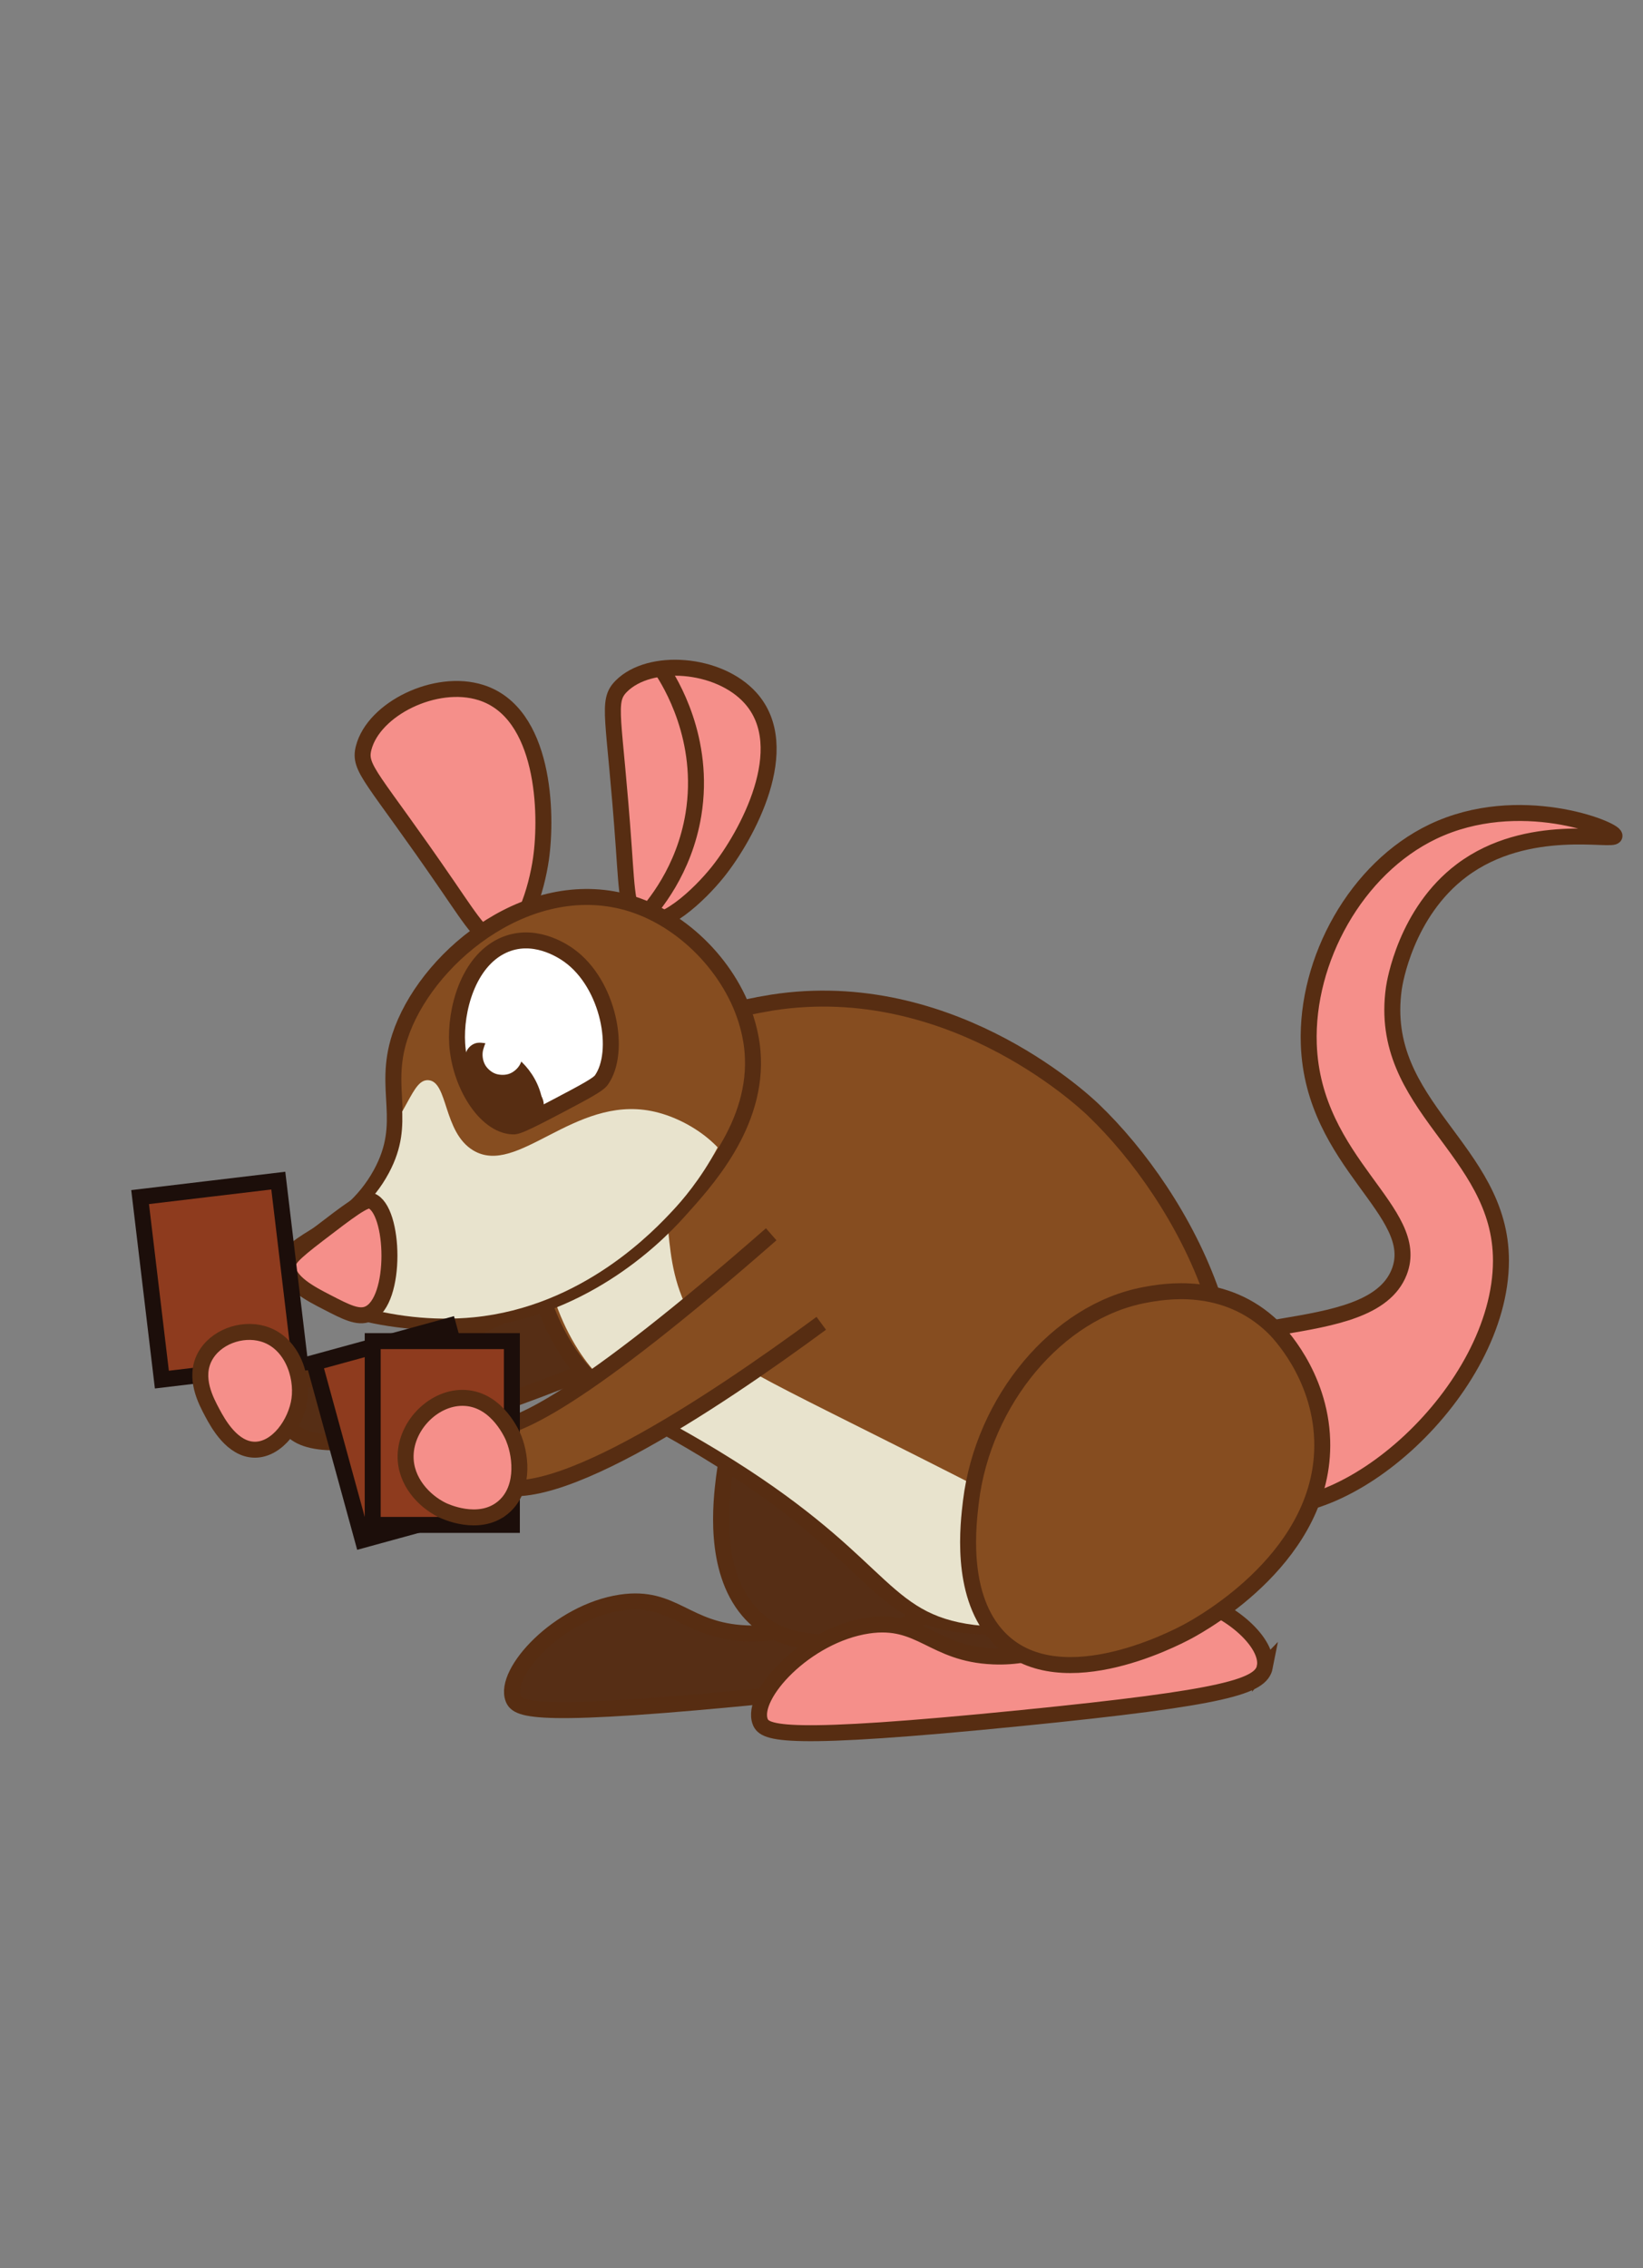 <?xml version="1.0" encoding="UTF-8"?>
<svg id="Layer_21" data-name="Layer 21" xmlns="http://www.w3.org/2000/svg" xmlns:xlink="http://www.w3.org/1999/xlink" viewBox="0 0 205.78 284.08">
  <rect x="0" y="0" width="205.78" height="284.08" fill="#808080" stroke="none"/>
  <defs>
    <style>
      .cls-1, .cls-2 {
        fill: #fff;
      }

      .cls-1, .cls-3, .cls-4, .cls-5, .cls-6, .cls-7 {
        stroke-miterlimit: 10;
        stroke-width: 2px;
      }

      .cls-1, .cls-3, .cls-5, .cls-6, .cls-7 {
        stroke: #572d12;
      }

      .cls-8 {
        fill: #572d12;
      }

      .cls-9 {
        fill: #e8e3cd;
      }

      .cls-3, .cls-10 {
        fill: none;
      }

      .cls-11 {
        clip-path: url(#clippath-1);
      }

      .cls-4 {
        fill: #8e3b1e;
        stroke: #1c0e0a;
      }

      .cls-5 {
        fill: #864d20;
      }

      .cls-12 {
        clip-path: url(#clippath);
      }

      .cls-6 {
        fill: #f58f8a;
      }

      .cls-7 {
        fill: #562e15;
      }
    </style>
    <clipPath id="clippath">
      <path class="cls-10" d="m97.14,125.74c22.55-4.08,39.7,11.8,41.23,13.26,11.53,11.03,23.62,33.58,13.26,50.15-6.24,9.98-19.55,16.08-30.62,14.22-10.32-1.73-10.06-8.92-31.1-21.7-9.75-5.92-13.39-6.56-17.12-12.05-4.48-6.61-6.53-16.5-3.13-25.31,5.62-14.61,22.93-17.74,27.48-18.56Z"/>
    </clipPath>
    <clipPath id="clippath-1">
      <path class="cls-10" d="m37.58,158.25c-.27-3.32,7.11-3.81,11.13-11.35,3.45-6.48.16-10.2,2.29-16.92,2.97-9.37,14.74-19.67,26.62-16.71,6.75,1.69,12.72,7.77,14.81,14.55.21.68.65,2.08.78,3.98.35,4.89-1.59,8.65-3.32,11.9-2.18,4.11-4.61,6.82-5.52,7.8-2.4,2.59-11.35,12.15-25.06,13.49-10.2,1-21.4-2.73-21.73-6.75Z"/>
    </clipPath>
  </defs>
  <g id="Layer_15_copy" data-name="Layer 15 copy">
    <path class="cls-7" d="m127.47,205.89c.57-2.94-4.3-7.38-9.43-8.55-9.2-2.08-13.23,7.71-24.59,7.23-7.6-.32-9.05-4.84-15.67-3.86-7.81,1.16-14.79,8.77-13.5,12.05.57,1.44,2.91,2.51,32.79-.48,25.71-2.57,29.93-3.96,30.41-6.4Z"/>
    <path class="cls-7" d="m128.58,163.38c-6.11-5.95-13.78-4.52-16.15-4.08-10.95,2.04-20.22,13.25-21.76,25.83-.35,2.9-1.39,11.35,3.04,16.59,7.24,8.55,22.4.64,24.1-.27,2.01-1.08,17.28-9.6,16.85-23.93-.25-8.3-5.62-13.69-6.08-14.14Z"/>
    <path class="cls-7" d="m71.96,160.33c-23.66,11.97-31.85,13.64-34.09,12.02-.26-.19-1.6-1.26-2.32-.65-1.08.92-.15,5.17.33,6.35,2.65,6.57,23.63-.76,36.73-6.02"/>
    <path class="cls-6" d="m146.17,172.83c3.09-9.06,25.42-4.23,29.07-13.5,2.98-7.57-10.81-13.59-11.32-28.58-.36-10.49,5.91-21.98,15.54-26.59,10.75-5.14,22.79-.32,22.75.53-.04.8-10.86-1.89-19.13,4.32-7.02,5.27-8.41,14.12-8.5,14.75-2.12,14.88,13.43,20.12,13.41,34.15-.03,16.19-19.71,33.85-31.68,30.43-6.44-1.84-11.96-10.16-10.13-15.51Z"/>
  </g>
  <g id="Layer_14" data-name="Layer 14">
    <path class="cls-5" d="m95.69,125.74c22.55-4.08,39.7,11.8,41.23,13.26,11.53,11.03,23.62,33.58,13.26,50.15-6.24,9.98-19.55,16.08-30.62,14.22-10.32-1.73-10.06-8.92-31.1-21.7-9.75-5.92-13.39-6.56-17.12-12.05-4.48-6.61-6.53-16.5-3.13-25.31,5.62-14.61,22.93-17.74,27.48-18.56Z"/>
    <g class="cls-12">
      <path class="cls-9" d="m80.44,147.23c5.19,2.82,1.32,9.93,6.58,18.38,3.14,5.05,6.69,6,33.06,19.4,8.6,4.37,10.93,5.64,11.64,8.43,1.81,7.18-8.54,18.84-19.73,20.58-15.26,2.37-28.16-14.33-36.77-25.47-7.12-9.22-18.25-23.61-12.99-33.73,3.37-6.48,13.04-10.4,18.22-7.59Z"/>
    </g>
    <path class="cls-5" d="m96.59,154.59c-23.36,20.45-32.6,25.11-36.11,24.37-.41-.09-2.55-.63-3.15.24-.89,1.3,2.24,5.08,3.38,6.06,6.32,5.41,28.58-9.53,42.15-19.52"/>
  </g>
  <g id="Layer_17" data-name="Layer 17">
    <path class="cls-6" d="m80.22,115.31c-1.62-.76-1.68-3.24-2.09-9.13-1.17-16.63-2.24-18.3-.31-20.24,3.55-3.56,12.18-2.96,16.17,1.47,5.61,6.23-.47,17.27-4.08,21.79-2.33,2.91-7.02,7.35-9.69,6.11Z"/>
    <path class="cls-3" d="m82.81,83.74c1.12,1.68,5.58,8.82,4.04,18.27-1.15,7.01-4.98,11.55-6.62,13.29"/>
  </g>
  <g id="Layer_17_copy" data-name="Layer 17 copy">
    <path class="cls-6" d="m62.48,117.77c-1.78.17-3.09-1.95-6.42-6.82-9.42-13.75-11.2-14.65-10.51-17.29,1.26-4.87,9.01-8.72,14.69-6.92,7.99,2.53,8.34,15.13,7.51,20.86-.53,3.69-2.33,9.9-5.26,10.17Z"/>
  </g>
  <g id="Layer_13" data-name="Layer 13">
    <path class="cls-5" d="m36.05,158.56c-.29-3.37,7.44-3.87,11.64-11.53,3.61-6.59.17-10.36,2.39-17.19,3.1-9.52,15.42-19.99,27.85-16.97,7.06,1.71,13.31,7.9,15.5,14.78.62,1.95.78,3.52.82,4.04.78,9.21-6.08,16.48-9.25,20.02-3.36,3.76-12.44,12.4-26.22,13.71-10.68,1.02-22.39-2.77-22.74-6.85Z"/>
    <g class="cls-11">
      <path class="cls-9" d="m46.57,144.3c4.54-4.49,4.96-9.15,7.08-9.01,2.49.16,1.83,6.53,5.63,8.8,5.53,3.31,12.57-6.85,22.29-4.94,4.89.96,10.36,4.96,10.83,9.44,1,9.51-20.81,18.17-30.21,21.03-12.23,3.71-16.61,1.58-17.92.86-7.06-3.89-10.98-14.17-8.13-19.31,1.92-3.47,5.49-1.99,10.42-6.87Z"/>
    </g>
    <path class="cls-6" d="m46.45,150.38c-.74-.25-2.71,1.24-6.62,4.24-3.26,2.5-3.77,3.12-3.79,3.94-.03,1.99,2.93,3.52,4.94,4.55,2.32,1.2,3.85,1.99,5.12,1.46,3.67-1.52,3.35-13.16.35-14.19Z"/>
    <path class="cls-1" d="m64.23,141.08c.41.02.85-.03,5.64-2.56,3.36-1.77,5.04-2.67,5.44-3.23,2.54-3.57.94-12.04-4.03-15.62-.9-.65-4.53-3.02-8.34-1.23-4.32,2.03-5.94,8.06-5.68,12.29.32,5.07,3.52,10.21,6.96,10.35Z"/>
    <path class="cls-8" d="m58.42,136.48c.99.88,2,1.74,3.07,2.53s2.22,1.4,3.46,1.91c.56.23,1.43.04,1.93-.25s1.01-.9,1.15-1.49c.15-.64.11-1.36-.25-1.93l-.39-.51c-.31-.31-.68-.52-1.1-.64-.06-.02-.12-.05-.17-.07l.6.25c-1.06-.46-2.03-1.08-2.95-1.78l.51.39c-.79-.61-1.55-1.28-2.3-1.95-.5-.44-1.09-.73-1.77-.73-.61,0-1.35.27-1.77.73s-.76,1.1-.73,1.77.24,1.33.73,1.77h0Z"/>
    <path class="cls-8" d="m64.95,136.73l-.68-.4c-.29-.18-.6-.28-.93-.3-.33-.07-.66-.06-1,.04-.33.08-.61.23-.85.45-.27.18-.49.41-.64.7l-.25.6c-.12.44-.12.89,0,1.33l.25.6c.22.38.52.67.9.9l.68.4c.29.18.6.28.93.3.33.07.66.06,1-.04.33-.08.61-.23.85-.45.27-.18.49-.41.64-.7l.25-.6c.12-.44.12-.89,0-1.33l-.25-.6c-.22-.38-.52-.67-.9-.9h0Z"/>
    <path class="cls-8" d="m59.62,134.27c.63.09,1.24.26,1.83.5l-.45-.19c.53.23,1.03.52,1.5.87l-.38-.29c.46.36.86.76,1.22,1.21l-.29-.38c.38.5.7,1.04.95,1.62l-.19-.45c.2.48.36.97.46,1.48.19.96,1.39,1.6,2.31,1.31,1.03-.33,1.51-1.27,1.31-2.31-.69-3.53-3.68-6.49-7.26-7-.52-.07-.97-.09-1.44.19-.39.23-.76.67-.86,1.12-.11.48-.09,1.02.19,1.44.24.38.65.8,1.12.86h0Z"/>
    <path class="cls-2" d="m65.35,132.79c.06-.22.13-.42.22-.63l-.25.6c.17-.39.39-.76.64-1.1l-.39.51c.19-.24.39-.46.62-.67l-1.77.73c.76-.07,1.52-.14,2.29-.21.34.01.67-.06.96-.22.31-.1.58-.27.8-.52.43-.43.76-1.15.73-1.77s-.24-1.32-.73-1.77c-.46-.42-1.12-.79-1.77-.73-.52.05-1.03.1-1.55.14-.25.02-.49.04-.74.07l-.66.09c-.33.08-.61.23-.85.45-.12.09-.23.18-.34.28-.08.08-.16.15-.24.24-.84.9-1.47,1.99-1.8,3.18-.17.62-.07,1.37.25,1.93.3.52.9,1.01,1.49,1.15.64.15,1.36.11,1.93-.25s.97-.85,1.15-1.49h0Z"/>
  </g>
  <g id="Layer_20" data-name="Layer 20">
    <rect class="cls-4" x="42.08" y="167.97" width="17.43" height="23.02" transform="translate(-45.64 19.81) rotate(-15.33)"/>
    <rect class="cls-4" x="46.68" y="167.97" width="17.43" height="23.02"/>
    <rect class="cls-4" x="18.84" y="148.82" width="17.43" height="23.02" transform="translate(-18.78 4.39) rotate(-6.8)"/>
  </g>
  <g id="Layer_19" data-name="Layer 19">
    <path class="cls-6" d="m64.36,180.18c-.14-.36-2-4.81-6.04-5.09-3.81-.27-7.46,3.32-7.52,7.25-.05,3.23,2.36,5.7,4.59,6.79.35.17,4.51,2.12,7.5-.23,2.74-2.15,2.44-6.27,1.47-8.71Z"/>
    <path class="cls-6" d="m37.5,175.29c.43-3.09-1.03-7.22-4.58-8.24-2.68-.77-5.96.42-7.27,2.89-1.4,2.65.15,5.52.95,7.02.68,1.27,2.48,4.6,5.32,4.61,2.85,0,5.17-3.35,5.58-6.28Z"/>
  </g>
  <g id="Layer_15" data-name="Layer 15">
    <path class="cls-6" d="m158.41,208.78c.57-2.94-4.3-7.38-9.43-8.55-9.2-2.08-13.23,7.71-24.59,7.23-7.6-.32-9.05-4.84-15.67-3.86-7.81,1.16-14.79,8.77-13.5,12.05.57,1.44,2.91,2.51,32.79-.48,25.71-2.57,29.93-3.96,30.41-6.4Z"/>
    <path class="cls-5" d="m159.52,166.27c-6.11-5.95-13.78-4.52-16.15-4.08-10.95,2.04-20.22,13.25-21.76,25.83-.35,2.9-1.39,11.35,3.04,16.59,7.24,8.55,22.4.64,24.1-.27,2.01-1.08,17.28-9.6,16.85-23.93-.25-8.3-5.62-13.69-6.08-14.14Z"/>
  </g>
</svg>
